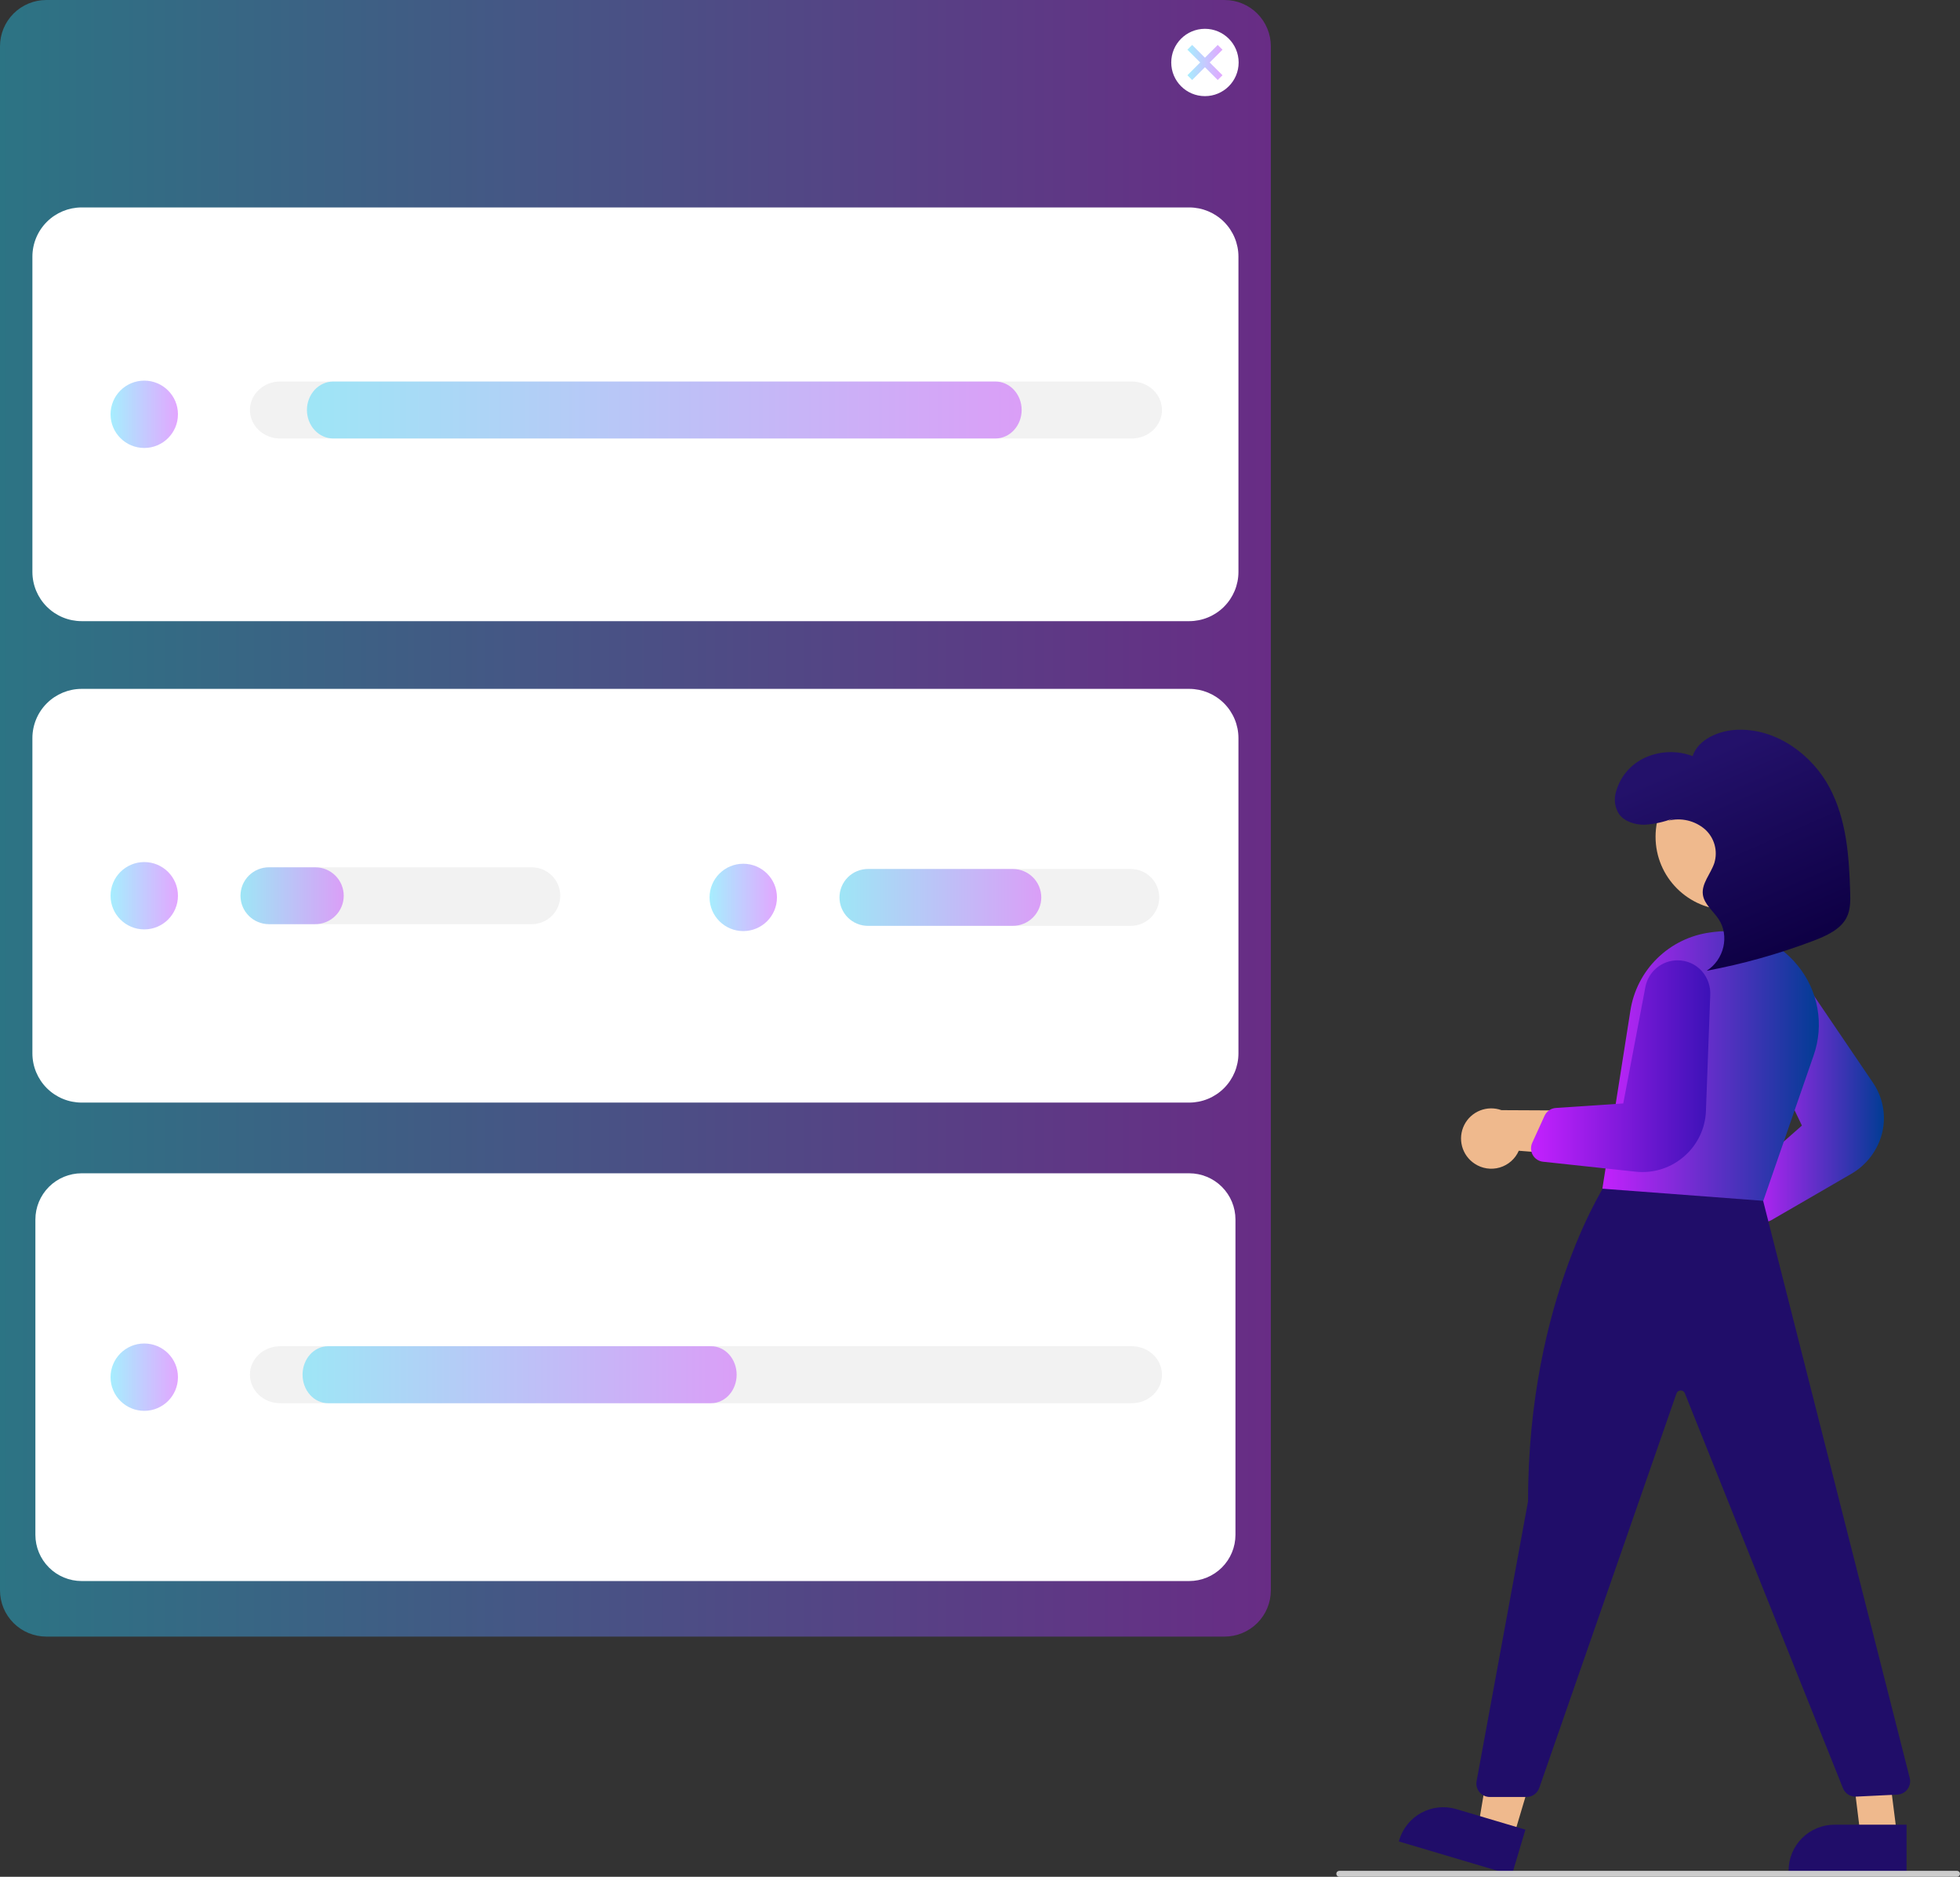 <svg width="447" height="428" viewBox="0 0 447 428" fill="none" xmlns="http://www.w3.org/2000/svg">
<rect x="0" y="0" width="447" height="428" fill="#333333" stroke="none"/>
<g clip-path="url(#clip0_324_375)">
<path d="M10.549 0C7.752 0.003 5.071 1.114 3.093 3.09C1.115 5.066 0.003 7.744 0 10.538V362.685C0.003 365.479 1.115 368.158 3.093 370.133C5.071 372.109 7.752 373.22 10.549 373.223H279.282C282.079 373.22 284.76 372.109 286.738 370.133C288.715 368.158 289.828 365.479 289.831 362.685V10.538C289.828 7.744 288.715 5.066 286.738 3.09C284.76 1.114 282.079 0.003 279.282 0H10.549Z" fill="url(#paint0_linear_324_375)" fill-opacity="0.4"/>
<path d="M271.213 141.653H18.618C15.641 141.65 12.787 140.467 10.682 138.364C8.577 136.261 7.393 133.409 7.389 130.435V58.523C7.393 55.549 8.577 52.698 10.682 50.595C12.787 48.492 15.641 47.309 18.618 47.306H271.213C274.19 47.309 277.044 48.492 279.149 50.595C281.254 52.698 282.439 55.549 282.442 58.523V130.435C282.439 133.409 281.254 136.261 279.149 138.364C277.044 140.467 274.19 141.65 271.213 141.653Z" fill="white"/>
<path d="M271.213 251.444H18.618C15.641 251.441 12.787 250.258 10.682 248.155C8.577 246.052 7.393 243.2 7.389 240.226V168.314C7.393 165.34 8.577 162.489 10.682 160.386C12.787 158.282 15.641 157.1 18.618 157.096H271.213C274.19 157.099 277.044 158.282 279.149 160.385C281.254 162.488 282.439 165.34 282.442 168.314V240.226C282.439 243.2 281.254 246.052 279.149 248.155C277.044 250.258 274.19 251.441 271.213 251.444Z" fill="white"/>
<path d="M18.618 267.567C15.822 267.571 13.14 268.682 11.163 270.657C9.185 272.633 8.073 275.311 8.07 278.105V350.017C8.073 352.811 9.185 355.489 11.163 357.465C13.14 359.44 15.822 360.552 18.618 360.555H271.213C274.009 360.552 276.691 359.44 278.668 357.465C280.646 355.489 281.758 352.811 281.761 350.017V278.105C281.758 275.311 280.646 272.633 278.668 270.657C276.691 268.682 274.009 267.571 271.213 267.567H18.618Z" fill="white"/>
<path d="M274.8 21.925C279.045 21.925 282.486 18.488 282.486 14.248C282.486 10.007 279.045 6.57 274.8 6.57C270.556 6.57 267.115 10.007 267.115 14.248C267.115 18.488 270.556 21.925 274.8 21.925Z" fill="white"/>
<path d="M32.899 211.948C37.144 211.948 40.585 208.51 40.585 204.27C40.585 200.03 37.144 196.593 32.899 196.593C28.655 196.593 25.214 200.03 25.214 204.27C25.214 208.51 28.655 211.948 32.899 211.948Z" fill="url(#paint1_linear_324_375)" fill-opacity="0.4"/>
<path d="M121.282 210.752H61.336C59.615 210.752 57.964 210.069 56.748 208.853C55.531 207.638 54.847 205.989 54.847 204.27C54.847 202.551 55.531 200.902 56.748 199.687C57.964 198.471 59.615 197.788 61.336 197.788H121.282C123.003 197.788 124.654 198.471 125.871 199.687C127.087 200.902 127.771 202.551 127.771 204.27C127.771 205.989 127.087 207.638 125.871 208.853C124.654 210.069 123.003 210.752 121.282 210.752Z" fill="#F2F2F2"/>
<path d="M169.509 212.332C173.753 212.332 177.194 208.894 177.194 204.654C177.194 200.414 173.753 196.976 169.509 196.976C165.264 196.976 161.823 200.414 161.823 204.654C161.823 208.894 165.264 212.332 169.509 212.332Z" fill="url(#paint2_linear_324_375)" fill-opacity="0.4"/>
<path d="M257.892 211.136H197.945C196.224 211.136 194.574 210.453 193.357 209.238C192.14 208.022 191.457 206.373 191.457 204.654C191.457 202.935 192.14 201.286 193.357 200.07C194.574 198.855 196.224 198.172 197.945 198.172H257.892C259.613 198.172 261.263 198.855 262.48 200.07C263.697 201.286 264.381 202.935 264.381 204.654C264.381 206.373 263.697 208.022 262.48 209.238C261.263 210.453 259.613 211.136 257.892 211.136Z" fill="#F2F2F2"/>
<path d="M278.802 11.335L277.715 10.25L274.8 13.162L271.885 10.25L270.798 11.335L273.713 14.248L270.798 17.16L271.885 18.246L274.8 15.333L277.715 18.246L278.802 17.16L275.887 14.248L278.802 11.335Z" fill="url(#paint3_linear_324_375)" fill-opacity="0.4"/>
<path d="M32.899 102.157C37.144 102.157 40.585 98.72 40.585 94.479C40.585 90.239 37.144 86.802 32.899 86.802C28.655 86.802 25.214 90.239 25.214 94.479C25.214 98.72 28.655 102.157 32.899 102.157Z" fill="url(#paint4_linear_324_375)" fill-opacity="0.4"/>
<path d="M258.117 100H63.883C62.057 99.998 60.306 99.313 59.016 98.094C57.725 96.875 57 95.223 57 93.5C57 91.777 57.725 90.125 59.016 88.906C60.306 87.687 62.057 87.002 63.883 87H258.117C259.943 87.002 261.694 87.687 262.984 88.906C264.275 90.125 265 91.777 265 93.5C265 95.223 264.275 96.875 262.984 98.094C261.694 99.313 259.943 99.998 258.117 100Z" fill="#F2F2F2"/>
<path d="M226.993 100H76.013C74.418 100 72.889 99.315 71.761 98.096C70.633 96.877 70 95.224 70 93.5C70 91.776 70.633 90.123 71.761 88.904C72.889 87.685 74.418 87 76.013 87H226.993C228.587 87.002 230.115 87.687 231.241 88.906C232.367 90.125 233 91.777 233 93.5C233 95.223 232.367 96.875 231.241 98.094C230.115 99.313 228.587 99.998 226.993 100Z" fill="url(#paint5_linear_324_375)" fill-opacity="0.4"/>
<path d="M32.899 321.739C37.144 321.739 40.585 318.301 40.585 314.061C40.585 309.821 37.144 306.383 32.899 306.383C28.655 306.383 25.214 309.821 25.214 314.061C25.214 318.301 28.655 321.739 32.899 321.739Z" fill="url(#paint6_linear_324_375)" fill-opacity="0.4"/>
<path d="M258.11 320H63.89C62.062 320 60.31 319.315 59.018 318.096C57.726 316.877 57 315.224 57 313.5C57 311.776 57.726 310.123 59.018 308.904C60.31 307.685 62.062 307 63.89 307H258.11C259.938 307 261.69 307.685 262.982 308.904C264.274 310.123 265 311.776 265 313.5C265 315.224 264.274 316.877 262.982 318.096C261.69 319.315 259.938 320 258.11 320Z" fill="#F2F2F2"/>
<path d="M162.181 320H74.819C73.276 320 71.796 319.315 70.704 318.096C69.613 316.877 69 315.224 69 313.5C69 311.776 69.613 310.123 70.704 308.904C71.796 307.685 73.276 307 74.819 307H162.181C163.724 307 165.204 307.685 166.296 308.904C167.387 310.123 168 311.776 168 313.5C168 315.224 167.387 316.877 166.296 318.096C165.204 319.315 163.724 320 162.181 320Z" fill="url(#paint7_linear_324_375)" fill-opacity="0.4"/>
<path d="M71.903 210.752H61.336C59.615 210.752 57.965 210.069 56.748 208.853C55.531 207.638 54.847 205.989 54.847 204.27C54.847 202.551 55.531 200.902 56.748 199.687C57.965 198.471 59.615 197.788 61.336 197.788H71.903C73.624 197.788 75.275 198.471 76.491 199.687C77.708 200.902 78.392 202.551 78.392 204.27C78.392 205.989 77.708 207.638 76.491 208.853C75.275 210.069 73.624 210.752 71.903 210.752Z" fill="url(#paint8_linear_324_375)" fill-opacity="0.4"/>
<path d="M230.993 211.136H197.945C196.224 211.136 194.574 210.453 193.357 209.238C192.14 208.022 191.457 206.373 191.457 204.654C191.457 202.935 192.14 201.286 193.357 200.07C194.574 198.855 196.224 198.172 197.945 198.172H230.993C232.713 198.174 234.361 198.857 235.577 200.073C236.792 201.288 237.475 202.936 237.475 204.654C237.475 206.372 236.792 208.02 235.577 209.235C234.361 210.451 232.713 211.134 230.993 211.136Z" fill="url(#paint9_linear_324_375)" fill-opacity="0.4"/>
<path d="M393.211 288.818C394.206 288.718 395.167 288.401 396.027 287.89C396.887 287.378 397.624 286.685 398.186 285.858C398.748 285.032 399.122 284.092 399.282 283.105C399.441 282.119 399.382 281.109 399.109 280.148L419.032 266.214L407.282 261.566L390.164 275.51C388.578 276.076 387.254 277.203 386.444 278.679C385.635 280.155 385.395 281.875 385.77 283.516C386.146 285.156 387.111 286.602 388.482 287.579C389.853 288.556 391.536 288.997 393.211 288.818L393.211 288.818Z" fill="#EFB98D"/>
<path d="M402.497 278.643C402.069 278.642 401.645 278.552 401.254 278.377C400.811 278.184 400.42 277.888 400.115 277.513C399.81 277.139 399.599 276.696 399.5 276.224L398.162 270.018C398.048 269.486 398.077 268.934 398.248 268.417C398.418 267.9 398.723 267.438 399.132 267.078L410.947 256.685L399.284 232.275C398.473 230.577 398.334 228.636 398.894 226.841C399.455 225.045 400.674 223.527 402.308 222.592C403.941 221.656 405.868 221.372 407.703 221.796C409.537 222.22 411.144 223.32 412.2 224.877L427.136 246.885C428.246 248.506 429.011 250.337 429.386 252.264C429.76 254.192 429.734 256.176 429.311 258.094C428.843 260.12 427.957 262.028 426.711 263.694C425.465 265.36 423.885 266.75 422.072 267.773L404.03 278.227C403.565 278.498 403.036 278.642 402.497 278.643Z" fill="url(#paint10_linear_324_375)"/>
<path d="M336.303 265.375C337.135 265.93 338.079 266.296 339.068 266.447C340.057 266.599 341.067 266.531 342.027 266.25C342.987 265.969 343.874 265.481 344.625 264.821C345.376 264.161 345.973 263.344 346.374 262.428L370.619 264.325L364.507 253.275L342.42 253.168C340.835 252.597 339.096 252.627 337.532 253.252C335.968 253.877 334.688 255.053 333.934 256.557C333.18 258.062 333.005 259.791 333.441 261.416C333.878 263.041 334.896 264.45 336.303 265.375Z" fill="#EFB98D"/>
<path d="M394.284 207.517C403.515 207.517 410.999 200.041 410.999 190.819C410.999 181.596 403.515 174.12 394.284 174.12C385.052 174.12 377.569 181.596 377.569 190.819C377.569 200.041 385.052 207.517 394.284 207.517Z" fill="#EFB98D"/>
<path d="M345.068 419.251L337.072 416.874L342.443 384.928L354.246 388.437L345.068 419.251Z" fill="#EFB98D"/>
<path d="M344.802 427.601L319.016 419.937L319.113 419.611C319.505 418.294 320.153 417.068 321.02 416.001C321.886 414.935 322.955 414.049 324.164 413.395C325.373 412.741 326.7 412.331 328.068 412.189C329.435 412.047 330.818 412.176 332.136 412.568L332.136 412.568L347.885 417.249L344.802 427.601Z" fill="#200D69"/>
<path d="M432.683 418.842L424.339 418.842L420.37 386.692L428.601 386.693L432.683 418.842Z" fill="#EFB98D"/>
<path d="M434.81 426.921L407.907 426.92V426.58C407.907 425.207 408.178 423.846 408.704 422.577C409.23 421.308 410.002 420.155 410.974 419.184C411.947 418.212 413.101 417.442 414.371 416.916C415.642 416.39 417.003 416.12 418.379 416.12H418.379L434.81 416.121L434.81 426.921Z" fill="#200D69"/>
<path d="M348.145 409.799H339.767C339.318 409.799 338.875 409.7 338.468 409.51C338.062 409.32 337.702 409.042 337.415 408.698C337.127 408.353 336.919 407.949 336.805 407.515C336.691 407.082 336.674 406.628 336.755 406.187L348.489 342.37C348.478 295.877 366.789 268.947 366.974 268.68L367.197 268.358L401.42 271.148L435.532 405.451C435.644 405.89 435.656 406.349 435.569 406.794C435.481 407.239 435.296 407.659 435.026 408.023C434.756 408.387 434.408 408.687 434.008 408.901C433.608 409.115 433.166 409.237 432.712 409.259L423.3 409.716C422.663 409.749 422.031 409.581 421.495 409.237C420.958 408.893 420.543 408.389 420.308 407.796L384.246 317.736C384.174 317.539 384.041 317.37 383.866 317.255C383.691 317.14 383.484 317.084 383.275 317.095C383.066 317.097 382.863 317.164 382.694 317.287C382.526 317.41 382.4 317.582 382.334 317.78L351.038 407.744C350.828 408.344 350.438 408.864 349.919 409.233C349.401 409.601 348.781 409.799 348.145 409.799Z" fill="#200D69"/>
<path d="M402.137 273.845L401.876 273.825L365.438 271.078L371.83 230.47C372.531 225.937 374.681 221.753 377.958 218.541C381.236 215.328 385.465 213.261 390.015 212.648C390.295 212.608 390.577 212.57 390.861 212.533C394.436 212.063 398.071 212.519 401.418 213.857C404.765 215.195 407.712 217.371 409.975 220.175C412.292 222.994 413.844 226.362 414.482 229.954C415.12 233.546 414.823 237.241 413.619 240.685L402.137 273.845Z" fill="url(#paint11_linear_324_375)"/>
<path d="M383.602 264.113C382.123 265.3 380.424 266.183 378.603 266.712C376.781 267.241 374.873 267.406 372.988 267.197L351.9 264.929C351.418 264.877 350.955 264.712 350.549 264.446C350.144 264.181 349.807 263.823 349.567 263.402C349.327 262.981 349.19 262.51 349.168 262.026C349.146 261.542 349.239 261.06 349.44 260.619L352.253 254.452C352.481 253.949 352.842 253.518 353.297 253.203C353.752 252.889 354.283 252.704 354.835 252.667L370.205 251.638L375.251 225.068C375.577 223.362 376.488 221.823 377.826 220.716C379.165 219.609 380.848 219.002 382.586 219C383.636 218.995 384.675 219.214 385.634 219.642C386.593 220.07 387.449 220.697 388.146 221.482C389.467 222.992 390.146 224.959 390.038 226.962L389.06 253.305C388.995 255.297 388.516 257.253 387.653 259.05C386.79 260.847 385.563 262.445 384.048 263.743C383.901 263.87 383.753 263.993 383.602 264.113Z" fill="url(#paint12_linear_324_375)"/>
<path d="M381.574 186.648C379.492 187.455 377.299 187.937 375.071 188.078C372.83 188.106 370.448 187.33 369.222 185.625C368.752 184.88 368.448 184.043 368.332 183.17C368.215 182.297 368.29 181.409 368.549 180.568C369.013 178.861 369.849 177.278 370.996 175.932C372.143 174.586 373.574 173.509 375.186 172.778C376.88 172.011 378.709 171.585 380.568 171.525C382.427 171.465 384.279 171.773 386.019 172.43C387.276 168.611 392.013 166.532 396.398 166.415C405.353 166.174 413.361 172.275 417.252 179.611C421.144 186.946 421.712 195.331 421.954 203.472C422.013 205.457 422.038 207.527 421.096 209.32C419.694 211.988 416.509 213.426 413.506 214.566C405.633 217.55 397.51 219.831 389.233 221.382C393.207 218.844 394.468 213.382 391.95 209.607C390.719 207.76 388.696 206.222 388.369 204.083C387.977 201.518 390.168 199.275 390.978 196.792C391.388 195.448 391.406 194.015 391.031 192.661C390.657 191.307 389.904 190.087 388.862 189.144C387.728 188.159 386.371 187.464 384.909 187.117C383.446 186.771 381.922 186.784 380.466 187.154" fill="url(#paint13_linear_324_375)"/>
<path d="M446.319 428H305.444C305.264 428 305.091 427.928 304.963 427.801C304.835 427.673 304.764 427.5 304.764 427.32C304.764 427.14 304.835 426.967 304.963 426.839C305.091 426.712 305.264 426.64 305.444 426.64H446.319C446.5 426.64 446.673 426.712 446.801 426.839C446.928 426.967 447 427.14 447 427.32C447 427.5 446.928 427.673 446.801 427.801C446.673 427.928 446.5 428 446.319 428Z" fill="#CCCCCC"/>
</g>
<defs>
<linearGradient id="paint0_linear_324_375" x1="0" y1="186.612" x2="289.831" y2="186.612" gradientUnits="userSpaceOnUse">
<stop stop-color="#21D4FD"/>
<stop offset="1" stop-color="#B721FF"/>
</linearGradient>
<linearGradient id="paint1_linear_324_375" x1="25.214" y1="204.27" x2="40.585" y2="204.27" gradientUnits="userSpaceOnUse">
<stop stop-color="#21D4FD"/>
<stop offset="1" stop-color="#B721FF"/>
</linearGradient>
<linearGradient id="paint2_linear_324_375" x1="161.823" y1="204.654" x2="177.194" y2="204.654" gradientUnits="userSpaceOnUse">
<stop stop-color="#21D4FD"/>
<stop offset="1" stop-color="#B721FF"/>
</linearGradient>
<linearGradient id="paint3_linear_324_375" x1="270.798" y1="14.248" x2="278.802" y2="14.248" gradientUnits="userSpaceOnUse">
<stop stop-color="#21D4FD"/>
<stop offset="1" stop-color="#B721FF"/>
</linearGradient>
<linearGradient id="paint4_linear_324_375" x1="25.214" y1="94.479" x2="40.585" y2="94.479" gradientUnits="userSpaceOnUse">
<stop stop-color="#21D4FD"/>
<stop offset="1" stop-color="#B721FF"/>
</linearGradient>
<linearGradient id="paint5_linear_324_375" x1="70" y1="93.5" x2="233" y2="93.5" gradientUnits="userSpaceOnUse">
<stop stop-color="#21D4FD"/>
<stop offset="1" stop-color="#B721FF"/>
</linearGradient>
<linearGradient id="paint6_linear_324_375" x1="25.214" y1="314.061" x2="40.585" y2="314.061" gradientUnits="userSpaceOnUse">
<stop stop-color="#21D4FD"/>
<stop offset="1" stop-color="#B721FF"/>
</linearGradient>
<linearGradient id="paint7_linear_324_375" x1="69" y1="313.5" x2="168" y2="313.5" gradientUnits="userSpaceOnUse">
<stop stop-color="#21D4FD"/>
<stop offset="1" stop-color="#B721FF"/>
</linearGradient>
<linearGradient id="paint8_linear_324_375" x1="54.847" y1="204.27" x2="78.392" y2="204.27" gradientUnits="userSpaceOnUse">
<stop stop-color="#21D4FD"/>
<stop offset="1" stop-color="#B721FF"/>
</linearGradient>
<linearGradient id="paint9_linear_324_375" x1="191.457" y1="204.654" x2="237.475" y2="204.654" gradientUnits="userSpaceOnUse">
<stop stop-color="#21D4FD"/>
<stop offset="1" stop-color="#B721FF"/>
</linearGradient>
<linearGradient id="paint10_linear_324_375" x1="398.094" y1="250.123" x2="429.649" y2="250.123" gradientUnits="userSpaceOnUse">
<stop stop-color="#C421FD"/>
<stop offset="1" stop-color="#013C94"/>
</linearGradient>
<linearGradient id="paint11_linear_324_375" x1="365.438" y1="243.099" x2="414.81" y2="243.099" gradientUnits="userSpaceOnUse">
<stop stop-color="#C421FD"/>
<stop offset="1" stop-color="#013C94"/>
</linearGradient>
<linearGradient id="paint12_linear_324_375" x1="349.165" y1="243.142" x2="390.049" y2="243.142" gradientUnits="userSpaceOnUse">
<stop stop-color="#C521FF"/>
<stop offset="1" stop-color="#3C12B7"/>
</linearGradient>
<linearGradient id="paint13_linear_324_375" x1="386" y1="173.5" x2="405" y2="217" gradientUnits="userSpaceOnUse">
<stop stop-color="#23116A"/>
<stop offset="1" stop-color="#0E0045"/>
</linearGradient>
<clipPath id="clip0_324_375">
<rect width="447" height="428" fill="white"/>
</clipPath>
</defs>
</svg>
